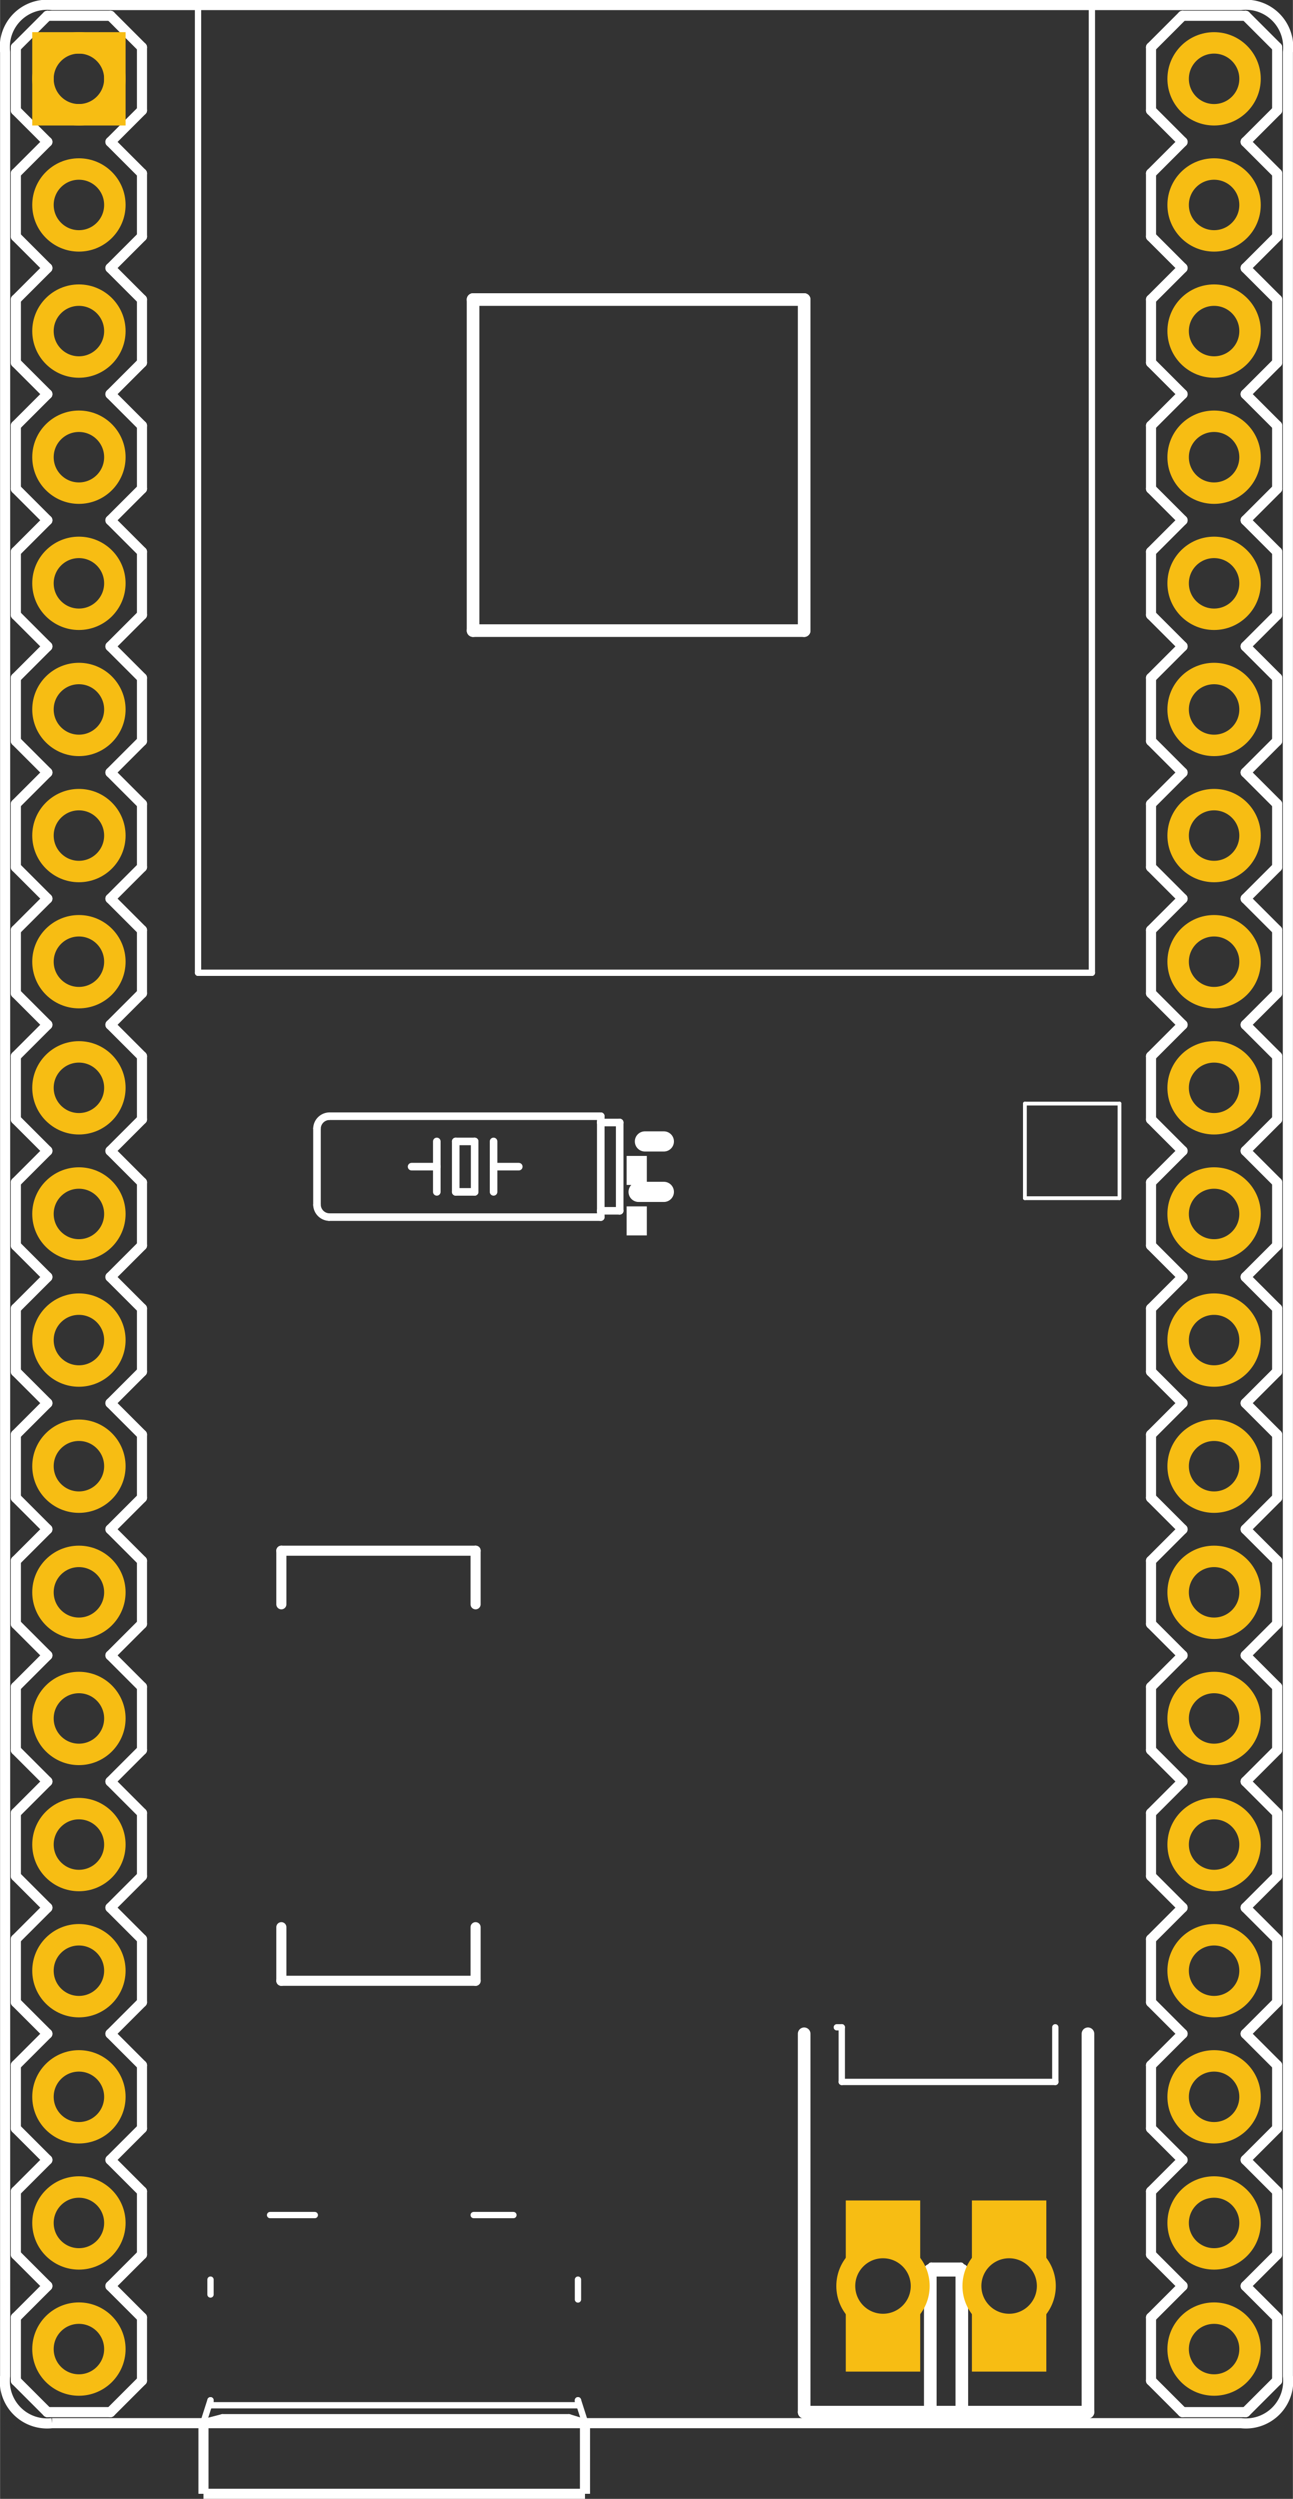 <?xml version='1.0' encoding='UTF-8' standalone='no'?>
<!-- Created with Fritzing (http://www.fritzing.org/) -->
<svg xmlns="http://www.w3.org/2000/svg"  y="0in" version="1.2" height="1.981in" baseProfile="tiny" width="1.025in" viewBox="0 0 73.8 142.65" x="0in">
 <rect x="0" y="0" width="73.8" height="142.65" fill="#333333" stroke="none"/>
 <desc >Fritzing footprint generated by brd2svg</desc>
 <g  id="silkscreen">
  <path  fill="none" stroke-width="0.576" d="M2.967,138.329L70.833,138.329A2.412,2.412,0,0,0,73.512,135.639L73.512,2.977A2.412,2.412,0,0,0,70.833,0.288L2.967,0.288A2.412,2.412,0,0,0,0.288,2.977L0.288,135.639A2.412,2.412,0,0,0,2.967,138.329" stroke="white"/>
  <line  stroke-linecap="round" y1="116.1" x1="45.9" y2="137.7" stroke-width="0.72" x2="45.9" stroke="white"/>
  <line  stroke-linecap="round" y1="137.7" x1="45.9" y2="137.7" stroke-width="0.72" x2="53.1" stroke="white"/>
  <line  stroke-linecap="round" y1="137.7" x1="53.1" y2="137.7" stroke-width="0.72" x2="54.9" stroke="white"/>
  <line  stroke-linecap="round" y1="137.7" x1="54.9" y2="137.7" stroke-width="0.72" x2="62.1" stroke="white"/>
  <line  stroke-linecap="round" y1="137.7" x1="62.1" y2="116.1" stroke-width="0.72" x2="62.1" stroke="white"/>
  <line  stroke-linecap="round" y1="137.7" x1="53.1" y2="129.6" stroke-width="0.72" x2="53.1" stroke="white"/>
  <line  stroke-linecap="round" y1="129.6" x1="53.1" y2="129.6" stroke-width="0.72" x2="54.9" stroke="white"/>
  <line  stroke-linecap="round" y1="129.6" x1="54.9" y2="137.7" stroke-width="0.72" x2="54.9" stroke="white"/>
  <line  stroke-linecap="round" y1="17.1" x1="27" y2="36" stroke-width="0.72" x2="27" stroke="white"/>
  <line  stroke-linecap="round" y1="36" x1="27" y2="36" stroke-width="0.72" x2="45.9" stroke="white"/>
  <line  stroke-linecap="round" y1="36" x1="45.9" y2="17.1" stroke-width="0.72" x2="45.9" stroke="white"/>
  <line  stroke-linecap="round" y1="17.1" x1="27" y2="17.1" stroke-width="0.72" x2="45.9" stroke="white"/>
  <line  stroke-linecap="round" y1="68.4" x1="58.5" y2="68.4" stroke-width="0.216" x2="63.9" stroke="white"/>
  <line  stroke-linecap="round" y1="68.4" x1="63.9" y2="63" stroke-width="0.216" x2="63.9" stroke="white"/>
  <line  stroke-linecap="round" y1="63" x1="63.9" y2="63" stroke-width="0.216" x2="58.5" stroke="white"/>
  <line  stroke-linecap="round" y1="63" x1="58.5" y2="68.4" stroke-width="0.216" x2="58.5" stroke="white"/>
  <g >
   <title >element:CN1</title>
   <g >
    <title >package:JST-PH-2-THM-RA</title>
    <line  stroke-linecap="round" y1="115.731" x1="60.236" y2="118.85" stroke-width="0.36" x2="60.236" stroke="white"/>
    <line  stroke-linecap="round" y1="118.85" x1="60.236" y2="118.85" stroke-width="0.36" x2="48.047" stroke="white"/>
    <line  stroke-linecap="round" y1="118.85" x1="48.047" y2="115.731" stroke-width="0.36" x2="48.047" stroke="white"/>
    <line  stroke-linecap="round" y1="115.731" x1="48.047" y2="115.731" stroke-width="0.36" x2="47.764" stroke="white"/>
    <line  stroke-linecap="round" y1="137.558" x1="54.85" y2="129.338" stroke-width="0.36" x2="54.85" stroke="white"/>
    <line  stroke-linecap="round" y1="129.338" x1="54.85" y2="129.338" stroke-width="0.36" x2="53.15" stroke="white"/>
    <line  stroke-linecap="round" y1="129.338" x1="53.15" y2="137.558" stroke-width="0.36" x2="53.15" stroke="white"/>
   </g>
  </g>
  <g >
   <title >element:J1</title>
   <g >
    <title >package:1X19</title>
    <line  stroke-linecap="round" y1="45.9" x1="8.1" y2="49.5" stroke-width="0.576" x2="8.1" stroke="white"/>
    <line  stroke-linecap="round" y1="49.5" x1="8.1" y2="51.3" stroke-width="0.576" x2="6.3" stroke="white"/>
    <line  stroke-linecap="round" y1="51.3" x1="2.7" y2="49.5" stroke-width="0.576" x2="0.9" stroke="white"/>
    <line  stroke-linecap="round" y1="36.9" x1="6.3" y2="38.7" stroke-width="0.576" x2="8.1" stroke="white"/>
    <line  stroke-linecap="round" y1="38.7" x1="8.1" y2="42.3" stroke-width="0.576" x2="8.1" stroke="white"/>
    <line  stroke-linecap="round" y1="42.3" x1="8.1" y2="44.1" stroke-width="0.576" x2="6.3" stroke="white"/>
    <line  stroke-linecap="round" y1="44.1" x1="2.7" y2="42.3" stroke-width="0.576" x2="0.9" stroke="white"/>
    <line  stroke-linecap="round" y1="42.3" x1="0.9" y2="38.7" stroke-width="0.576" x2="0.9" stroke="white"/>
    <line  stroke-linecap="round" y1="38.7" x1="0.9" y2="36.9" stroke-width="0.576" x2="2.7" stroke="white"/>
    <line  stroke-linecap="round" y1="45.9" x1="8.1" y2="44.1" stroke-width="0.576" x2="6.3" stroke="white"/>
    <line  stroke-linecap="round" y1="44.1" x1="2.7" y2="45.9" stroke-width="0.576" x2="0.9" stroke="white"/>
    <line  stroke-linecap="round" y1="49.5" x1="0.9" y2="45.9" stroke-width="0.576" x2="0.9" stroke="white"/>
    <line  stroke-linecap="round" y1="24.3" x1="8.1" y2="27.9" stroke-width="0.576" x2="8.1" stroke="white"/>
    <line  stroke-linecap="round" y1="27.9" x1="8.1" y2="29.7" stroke-width="0.576" x2="6.3" stroke="white"/>
    <line  stroke-linecap="round" y1="29.7" x1="2.7" y2="27.9" stroke-width="0.576" x2="0.9" stroke="white"/>
    <line  stroke-linecap="round" y1="29.7" x1="6.3" y2="31.5" stroke-width="0.576" x2="8.1" stroke="white"/>
    <line  stroke-linecap="round" y1="31.5" x1="8.1" y2="35.1" stroke-width="0.576" x2="8.1" stroke="white"/>
    <line  stroke-linecap="round" y1="35.1" x1="8.1" y2="36.9" stroke-width="0.576" x2="6.3" stroke="white"/>
    <line  stroke-linecap="round" y1="36.9" x1="2.7" y2="35.1" stroke-width="0.576" x2="0.9" stroke="white"/>
    <line  stroke-linecap="round" y1="35.1" x1="0.9" y2="31.5" stroke-width="0.576" x2="0.9" stroke="white"/>
    <line  stroke-linecap="round" y1="31.5" x1="0.9" y2="29.7" stroke-width="0.576" x2="2.7" stroke="white"/>
    <line  stroke-linecap="round" y1="15.3" x1="6.3" y2="17.1" stroke-width="0.576" x2="8.1" stroke="white"/>
    <line  stroke-linecap="round" y1="17.1" x1="8.1" y2="20.7" stroke-width="0.576" x2="8.1" stroke="white"/>
    <line  stroke-linecap="round" y1="20.7" x1="8.1" y2="22.5" stroke-width="0.576" x2="6.3" stroke="white"/>
    <line  stroke-linecap="round" y1="22.5" x1="2.7" y2="20.7" stroke-width="0.576" x2="0.9" stroke="white"/>
    <line  stroke-linecap="round" y1="20.7" x1="0.9" y2="17.1" stroke-width="0.576" x2="0.9" stroke="white"/>
    <line  stroke-linecap="round" y1="17.1" x1="0.9" y2="15.3" stroke-width="0.576" x2="2.7" stroke="white"/>
    <line  stroke-linecap="round" y1="24.3" x1="8.1" y2="22.5" stroke-width="0.576" x2="6.3" stroke="white"/>
    <line  stroke-linecap="round" y1="22.5" x1="2.7" y2="24.3" stroke-width="0.576" x2="0.9" stroke="white"/>
    <line  stroke-linecap="round" y1="27.9" x1="0.9" y2="24.3" stroke-width="0.576" x2="0.9" stroke="white"/>
    <line  stroke-linecap="round" y1="2.7" x1="8.1" y2="6.3" stroke-width="0.576" x2="8.1" stroke="white"/>
    <line  stroke-linecap="round" y1="6.3" x1="8.1" y2="8.1" stroke-width="0.576" x2="6.3" stroke="white"/>
    <line  stroke-linecap="round" y1="8.1" x1="2.7" y2="6.3" stroke-width="0.576" x2="0.9" stroke="white"/>
    <line  stroke-linecap="round" y1="8.1" x1="6.3" y2="9.9" stroke-width="0.576" x2="8.1" stroke="white"/>
    <line  stroke-linecap="round" y1="9.9" x1="8.1" y2="13.5" stroke-width="0.576" x2="8.1" stroke="white"/>
    <line  stroke-linecap="round" y1="13.5" x1="8.1" y2="15.3" stroke-width="0.576" x2="6.3" stroke="white"/>
    <line  stroke-linecap="round" y1="15.3" x1="2.7" y2="13.5" stroke-width="0.576" x2="0.9" stroke="white"/>
    <line  stroke-linecap="round" y1="13.5" x1="0.9" y2="9.9" stroke-width="0.576" x2="0.9" stroke="white"/>
    <line  stroke-linecap="round" y1="9.9" x1="0.9" y2="8.1" stroke-width="0.576" x2="2.7" stroke="white"/>
    <line  stroke-linecap="round" y1="0.9" x1="6.3" y2="0.9" stroke-width="0.576" x2="2.7" stroke="white"/>
    <line  stroke-linecap="round" y1="2.7" x1="8.1" y2="0.9" stroke-width="0.576" x2="6.3" stroke="white"/>
    <line  stroke-linecap="round" y1="0.9" x1="2.7" y2="2.7" stroke-width="0.576" x2="0.9" stroke="white"/>
    <line  stroke-linecap="round" y1="6.3" x1="0.9" y2="2.7" stroke-width="0.576" x2="0.9" stroke="white"/>
    <line  stroke-linecap="round" y1="96.3" x1="8.1" y2="99.9" stroke-width="0.576" x2="8.1" stroke="white"/>
    <line  stroke-linecap="round" y1="99.9" x1="8.1" y2="101.7" stroke-width="0.576" x2="6.3" stroke="white"/>
    <line  stroke-linecap="round" y1="101.7" x1="2.7" y2="99.9" stroke-width="0.576" x2="0.9" stroke="white"/>
    <line  stroke-linecap="round" y1="87.3" x1="6.3" y2="89.1" stroke-width="0.576" x2="8.1" stroke="white"/>
    <line  stroke-linecap="round" y1="89.1" x1="8.1" y2="92.7" stroke-width="0.576" x2="8.1" stroke="white"/>
    <line  stroke-linecap="round" y1="92.7" x1="8.1" y2="94.5" stroke-width="0.576" x2="6.3" stroke="white"/>
    <line  stroke-linecap="round" y1="94.5" x1="2.7" y2="92.7" stroke-width="0.576" x2="0.9" stroke="white"/>
    <line  stroke-linecap="round" y1="92.7" x1="0.9" y2="89.1" stroke-width="0.576" x2="0.9" stroke="white"/>
    <line  stroke-linecap="round" y1="89.1" x1="0.9" y2="87.3" stroke-width="0.576" x2="2.7" stroke="white"/>
    <line  stroke-linecap="round" y1="96.3" x1="8.1" y2="94.5" stroke-width="0.576" x2="6.3" stroke="white"/>
    <line  stroke-linecap="round" y1="94.5" x1="2.7" y2="96.3" stroke-width="0.576" x2="0.9" stroke="white"/>
    <line  stroke-linecap="round" y1="99.9" x1="0.9" y2="96.3" stroke-width="0.576" x2="0.9" stroke="white"/>
    <line  stroke-linecap="round" y1="74.7" x1="8.1" y2="78.3" stroke-width="0.576" x2="8.1" stroke="white"/>
    <line  stroke-linecap="round" y1="78.3" x1="8.1" y2="80.1" stroke-width="0.576" x2="6.3" stroke="white"/>
    <line  stroke-linecap="round" y1="80.1" x1="2.7" y2="78.3" stroke-width="0.576" x2="0.9" stroke="white"/>
    <line  stroke-linecap="round" y1="80.1" x1="6.3" y2="81.9" stroke-width="0.576" x2="8.1" stroke="white"/>
    <line  stroke-linecap="round" y1="81.9" x1="8.1" y2="85.5" stroke-width="0.576" x2="8.1" stroke="white"/>
    <line  stroke-linecap="round" y1="85.5" x1="8.1" y2="87.3" stroke-width="0.576" x2="6.3" stroke="white"/>
    <line  stroke-linecap="round" y1="87.3" x1="2.7" y2="85.5" stroke-width="0.576" x2="0.9" stroke="white"/>
    <line  stroke-linecap="round" y1="85.5" x1="0.9" y2="81.9" stroke-width="0.576" x2="0.9" stroke="white"/>
    <line  stroke-linecap="round" y1="81.9" x1="0.9" y2="80.1" stroke-width="0.576" x2="2.7" stroke="white"/>
    <line  stroke-linecap="round" y1="65.7" x1="6.3" y2="67.5" stroke-width="0.576" x2="8.1" stroke="white"/>
    <line  stroke-linecap="round" y1="67.5" x1="8.1" y2="71.1" stroke-width="0.576" x2="8.1" stroke="white"/>
    <line  stroke-linecap="round" y1="71.1" x1="8.1" y2="72.9" stroke-width="0.576" x2="6.3" stroke="white"/>
    <line  stroke-linecap="round" y1="72.9" x1="2.7" y2="71.1" stroke-width="0.576" x2="0.9" stroke="white"/>
    <line  stroke-linecap="round" y1="71.1" x1="0.9" y2="67.5" stroke-width="0.576" x2="0.9" stroke="white"/>
    <line  stroke-linecap="round" y1="67.5" x1="0.9" y2="65.7" stroke-width="0.576" x2="2.7" stroke="white"/>
    <line  stroke-linecap="round" y1="74.7" x1="8.1" y2="72.9" stroke-width="0.576" x2="6.3" stroke="white"/>
    <line  stroke-linecap="round" y1="72.9" x1="2.7" y2="74.7" stroke-width="0.576" x2="0.9" stroke="white"/>
    <line  stroke-linecap="round" y1="78.3" x1="0.9" y2="74.7" stroke-width="0.576" x2="0.9" stroke="white"/>
    <line  stroke-linecap="round" y1="53.1" x1="8.1" y2="56.7" stroke-width="0.576" x2="8.1" stroke="white"/>
    <line  stroke-linecap="round" y1="56.7" x1="8.1" y2="58.5" stroke-width="0.576" x2="6.3" stroke="white"/>
    <line  stroke-linecap="round" y1="58.5" x1="2.7" y2="56.7" stroke-width="0.576" x2="0.9" stroke="white"/>
    <line  stroke-linecap="round" y1="58.5" x1="6.3" y2="60.3" stroke-width="0.576" x2="8.1" stroke="white"/>
    <line  stroke-linecap="round" y1="60.3" x1="8.1" y2="63.9" stroke-width="0.576" x2="8.1" stroke="white"/>
    <line  stroke-linecap="round" y1="63.9" x1="8.1" y2="65.7" stroke-width="0.576" x2="6.3" stroke="white"/>
    <line  stroke-linecap="round" y1="65.7" x1="2.7" y2="63.9" stroke-width="0.576" x2="0.9" stroke="white"/>
    <line  stroke-linecap="round" y1="63.9" x1="0.9" y2="60.3" stroke-width="0.576" x2="0.9" stroke="white"/>
    <line  stroke-linecap="round" y1="60.3" x1="0.9" y2="58.5" stroke-width="0.576" x2="2.7" stroke="white"/>
    <line  stroke-linecap="round" y1="53.1" x1="8.1" y2="51.3" stroke-width="0.576" x2="6.3" stroke="white"/>
    <line  stroke-linecap="round" y1="51.3" x1="2.7" y2="53.1" stroke-width="0.576" x2="0.9" stroke="white"/>
    <line  stroke-linecap="round" y1="56.7" x1="0.9" y2="53.1" stroke-width="0.576" x2="0.9" stroke="white"/>
    <line  stroke-linecap="round" y1="103.5" x1="8.1" y2="101.7" stroke-width="0.576" x2="6.3" stroke="white"/>
    <line  stroke-linecap="round" y1="103.5" x1="8.1" y2="107.1" stroke-width="0.576" x2="8.1" stroke="white"/>
    <line  stroke-linecap="round" y1="107.1" x1="8.1" y2="108.9" stroke-width="0.576" x2="6.3" stroke="white"/>
    <line  stroke-linecap="round" y1="108.9" x1="2.7" y2="107.1" stroke-width="0.576" x2="0.9" stroke="white"/>
    <line  stroke-linecap="round" y1="107.1" x1="0.9" y2="103.5" stroke-width="0.576" x2="0.9" stroke="white"/>
    <line  stroke-linecap="round" y1="101.7" x1="2.7" y2="103.5" stroke-width="0.576" x2="0.9" stroke="white"/>
    <line  stroke-linecap="round" y1="110.7" x1="8.1" y2="108.9" stroke-width="0.576" x2="6.3" stroke="white"/>
    <line  stroke-linecap="round" y1="110.7" x1="8.1" y2="114.3" stroke-width="0.576" x2="8.1" stroke="white"/>
    <line  stroke-linecap="round" y1="114.3" x1="8.1" y2="116.1" stroke-width="0.576" x2="6.3" stroke="white"/>
    <line  stroke-linecap="round" y1="116.1" x1="2.7" y2="114.3" stroke-width="0.576" x2="0.9" stroke="white"/>
    <line  stroke-linecap="round" y1="114.3" x1="0.9" y2="110.7" stroke-width="0.576" x2="0.9" stroke="white"/>
    <line  stroke-linecap="round" y1="108.9" x1="2.7" y2="110.7" stroke-width="0.576" x2="0.9" stroke="white"/>
    <line  stroke-linecap="round" y1="117.9" x1="8.1" y2="116.1" stroke-width="0.576" x2="6.3" stroke="white"/>
    <line  stroke-linecap="round" y1="117.9" x1="8.1" y2="121.5" stroke-width="0.576" x2="8.1" stroke="white"/>
    <line  stroke-linecap="round" y1="121.5" x1="8.1" y2="123.3" stroke-width="0.576" x2="6.3" stroke="white"/>
    <line  stroke-linecap="round" y1="123.3" x1="2.7" y2="121.5" stroke-width="0.576" x2="0.9" stroke="white"/>
    <line  stroke-linecap="round" y1="121.5" x1="0.9" y2="117.9" stroke-width="0.576" x2="0.9" stroke="white"/>
    <line  stroke-linecap="round" y1="116.1" x1="2.7" y2="117.9" stroke-width="0.576" x2="0.9" stroke="white"/>
    <line  stroke-linecap="round" y1="125.1" x1="8.1" y2="123.3" stroke-width="0.576" x2="6.3" stroke="white"/>
    <line  stroke-linecap="round" y1="125.1" x1="8.1" y2="128.7" stroke-width="0.576" x2="8.1" stroke="white"/>
    <line  stroke-linecap="round" y1="128.7" x1="8.1" y2="130.5" stroke-width="0.576" x2="6.3" stroke="white"/>
    <line  stroke-linecap="round" y1="130.5" x1="2.7" y2="128.7" stroke-width="0.576" x2="0.9" stroke="white"/>
    <line  stroke-linecap="round" y1="128.7" x1="0.9" y2="125.1" stroke-width="0.576" x2="0.9" stroke="white"/>
    <line  stroke-linecap="round" y1="123.3" x1="2.7" y2="125.1" stroke-width="0.576" x2="0.9" stroke="white"/>
    <line  stroke-linecap="round" y1="132.3" x1="8.1" y2="130.5" stroke-width="0.576" x2="6.3" stroke="white"/>
    <line  stroke-linecap="round" y1="132.3" x1="8.1" y2="135.9" stroke-width="0.576" x2="8.1" stroke="white"/>
    <line  stroke-linecap="round" y1="135.9" x1="8.1" y2="137.7" stroke-width="0.576" x2="6.3" stroke="white"/>
    <line  stroke-linecap="round" y1="137.7" x1="2.7" y2="135.9" stroke-width="0.576" x2="0.9" stroke="white"/>
    <line  stroke-linecap="round" y1="135.9" x1="0.9" y2="132.3" stroke-width="0.576" x2="0.9" stroke="white"/>
    <line  stroke-linecap="round" y1="130.5" x1="2.7" y2="132.3" stroke-width="0.576" x2="0.9" stroke="white"/>
    <line  stroke-linecap="round" y1="137.7" x1="6.3" y2="137.7" stroke-width="0.576" x2="2.7" stroke="white"/>
   </g>
  </g>
  <g >
   <title >element:J2</title>
   <g >
    <title >package:1X19</title>
    <line  stroke-linecap="round" y1="45.9" x1="72.9" y2="49.5" stroke-width="0.576" x2="72.9" stroke="white"/>
    <line  stroke-linecap="round" y1="49.5" x1="72.9" y2="51.3" stroke-width="0.576" x2="71.1" stroke="white"/>
    <line  stroke-linecap="round" y1="51.3" x1="67.5" y2="49.5" stroke-width="0.576" x2="65.7" stroke="white"/>
    <line  stroke-linecap="round" y1="36.9" x1="71.1" y2="38.7" stroke-width="0.576" x2="72.9" stroke="white"/>
    <line  stroke-linecap="round" y1="38.7" x1="72.9" y2="42.3" stroke-width="0.576" x2="72.9" stroke="white"/>
    <line  stroke-linecap="round" y1="42.3" x1="72.9" y2="44.1" stroke-width="0.576" x2="71.1" stroke="white"/>
    <line  stroke-linecap="round" y1="44.1" x1="67.5" y2="42.3" stroke-width="0.576" x2="65.7" stroke="white"/>
    <line  stroke-linecap="round" y1="42.3" x1="65.7" y2="38.7" stroke-width="0.576" x2="65.7" stroke="white"/>
    <line  stroke-linecap="round" y1="38.7" x1="65.7" y2="36.9" stroke-width="0.576" x2="67.5" stroke="white"/>
    <line  stroke-linecap="round" y1="45.9" x1="72.9" y2="44.1" stroke-width="0.576" x2="71.1" stroke="white"/>
    <line  stroke-linecap="round" y1="44.1" x1="67.5" y2="45.9" stroke-width="0.576" x2="65.7" stroke="white"/>
    <line  stroke-linecap="round" y1="49.5" x1="65.7" y2="45.9" stroke-width="0.576" x2="65.7" stroke="white"/>
    <line  stroke-linecap="round" y1="24.3" x1="72.9" y2="27.9" stroke-width="0.576" x2="72.9" stroke="white"/>
    <line  stroke-linecap="round" y1="27.9" x1="72.9" y2="29.7" stroke-width="0.576" x2="71.1" stroke="white"/>
    <line  stroke-linecap="round" y1="29.7" x1="67.5" y2="27.9" stroke-width="0.576" x2="65.7" stroke="white"/>
    <line  stroke-linecap="round" y1="29.7" x1="71.1" y2="31.5" stroke-width="0.576" x2="72.9" stroke="white"/>
    <line  stroke-linecap="round" y1="31.5" x1="72.9" y2="35.1" stroke-width="0.576" x2="72.9" stroke="white"/>
    <line  stroke-linecap="round" y1="35.1" x1="72.9" y2="36.9" stroke-width="0.576" x2="71.1" stroke="white"/>
    <line  stroke-linecap="round" y1="36.9" x1="67.5" y2="35.1" stroke-width="0.576" x2="65.7" stroke="white"/>
    <line  stroke-linecap="round" y1="35.1" x1="65.7" y2="31.5" stroke-width="0.576" x2="65.7" stroke="white"/>
    <line  stroke-linecap="round" y1="31.5" x1="65.7" y2="29.7" stroke-width="0.576" x2="67.5" stroke="white"/>
    <line  stroke-linecap="round" y1="15.3" x1="71.1" y2="17.1" stroke-width="0.576" x2="72.9" stroke="white"/>
    <line  stroke-linecap="round" y1="17.1" x1="72.9" y2="20.7" stroke-width="0.576" x2="72.9" stroke="white"/>
    <line  stroke-linecap="round" y1="20.7" x1="72.9" y2="22.5" stroke-width="0.576" x2="71.1" stroke="white"/>
    <line  stroke-linecap="round" y1="22.5" x1="67.5" y2="20.7" stroke-width="0.576" x2="65.7" stroke="white"/>
    <line  stroke-linecap="round" y1="20.7" x1="65.7" y2="17.1" stroke-width="0.576" x2="65.7" stroke="white"/>
    <line  stroke-linecap="round" y1="17.1" x1="65.7" y2="15.3" stroke-width="0.576" x2="67.5" stroke="white"/>
    <line  stroke-linecap="round" y1="24.3" x1="72.9" y2="22.5" stroke-width="0.576" x2="71.1" stroke="white"/>
    <line  stroke-linecap="round" y1="22.5" x1="67.5" y2="24.3" stroke-width="0.576" x2="65.7" stroke="white"/>
    <line  stroke-linecap="round" y1="27.9" x1="65.7" y2="24.3" stroke-width="0.576" x2="65.7" stroke="white"/>
    <line  stroke-linecap="round" y1="2.7" x1="72.9" y2="6.3" stroke-width="0.576" x2="72.9" stroke="white"/>
    <line  stroke-linecap="round" y1="6.3" x1="72.9" y2="8.1" stroke-width="0.576" x2="71.1" stroke="white"/>
    <line  stroke-linecap="round" y1="8.1" x1="67.5" y2="6.3" stroke-width="0.576" x2="65.7" stroke="white"/>
    <line  stroke-linecap="round" y1="8.1" x1="71.1" y2="9.9" stroke-width="0.576" x2="72.9" stroke="white"/>
    <line  stroke-linecap="round" y1="9.9" x1="72.9" y2="13.5" stroke-width="0.576" x2="72.9" stroke="white"/>
    <line  stroke-linecap="round" y1="13.5" x1="72.9" y2="15.3" stroke-width="0.576" x2="71.1" stroke="white"/>
    <line  stroke-linecap="round" y1="15.3" x1="67.5" y2="13.5" stroke-width="0.576" x2="65.7" stroke="white"/>
    <line  stroke-linecap="round" y1="13.5" x1="65.7" y2="9.9" stroke-width="0.576" x2="65.7" stroke="white"/>
    <line  stroke-linecap="round" y1="9.9" x1="65.7" y2="8.1" stroke-width="0.576" x2="67.5" stroke="white"/>
    <line  stroke-linecap="round" y1="0.9" x1="71.1" y2="0.9" stroke-width="0.576" x2="67.5" stroke="white"/>
    <line  stroke-linecap="round" y1="2.7" x1="72.9" y2="0.9" stroke-width="0.576" x2="71.1" stroke="white"/>
    <line  stroke-linecap="round" y1="0.9" x1="67.5" y2="2.7" stroke-width="0.576" x2="65.7" stroke="white"/>
    <line  stroke-linecap="round" y1="6.3" x1="65.7" y2="2.7" stroke-width="0.576" x2="65.7" stroke="white"/>
    <line  stroke-linecap="round" y1="96.3" x1="72.9" y2="99.9" stroke-width="0.576" x2="72.9" stroke="white"/>
    <line  stroke-linecap="round" y1="99.9" x1="72.9" y2="101.7" stroke-width="0.576" x2="71.1" stroke="white"/>
    <line  stroke-linecap="round" y1="101.7" x1="67.5" y2="99.9" stroke-width="0.576" x2="65.7" stroke="white"/>
    <line  stroke-linecap="round" y1="87.3" x1="71.1" y2="89.1" stroke-width="0.576" x2="72.9" stroke="white"/>
    <line  stroke-linecap="round" y1="89.1" x1="72.9" y2="92.7" stroke-width="0.576" x2="72.9" stroke="white"/>
    <line  stroke-linecap="round" y1="92.7" x1="72.9" y2="94.5" stroke-width="0.576" x2="71.1" stroke="white"/>
    <line  stroke-linecap="round" y1="94.5" x1="67.5" y2="92.7" stroke-width="0.576" x2="65.7" stroke="white"/>
    <line  stroke-linecap="round" y1="92.7" x1="65.7" y2="89.1" stroke-width="0.576" x2="65.7" stroke="white"/>
    <line  stroke-linecap="round" y1="89.1" x1="65.7" y2="87.3" stroke-width="0.576" x2="67.5" stroke="white"/>
    <line  stroke-linecap="round" y1="96.3" x1="72.9" y2="94.5" stroke-width="0.576" x2="71.1" stroke="white"/>
    <line  stroke-linecap="round" y1="94.5" x1="67.5" y2="96.3" stroke-width="0.576" x2="65.7" stroke="white"/>
    <line  stroke-linecap="round" y1="99.9" x1="65.7" y2="96.3" stroke-width="0.576" x2="65.7" stroke="white"/>
    <line  stroke-linecap="round" y1="74.7" x1="72.9" y2="78.3" stroke-width="0.576" x2="72.9" stroke="white"/>
    <line  stroke-linecap="round" y1="78.3" x1="72.9" y2="80.1" stroke-width="0.576" x2="71.1" stroke="white"/>
    <line  stroke-linecap="round" y1="80.1" x1="67.5" y2="78.3" stroke-width="0.576" x2="65.7" stroke="white"/>
    <line  stroke-linecap="round" y1="80.1" x1="71.1" y2="81.9" stroke-width="0.576" x2="72.9" stroke="white"/>
    <line  stroke-linecap="round" y1="81.9" x1="72.9" y2="85.5" stroke-width="0.576" x2="72.9" stroke="white"/>
    <line  stroke-linecap="round" y1="85.5" x1="72.9" y2="87.3" stroke-width="0.576" x2="71.1" stroke="white"/>
    <line  stroke-linecap="round" y1="87.3" x1="67.5" y2="85.5" stroke-width="0.576" x2="65.7" stroke="white"/>
    <line  stroke-linecap="round" y1="85.5" x1="65.7" y2="81.9" stroke-width="0.576" x2="65.7" stroke="white"/>
    <line  stroke-linecap="round" y1="81.9" x1="65.7" y2="80.1" stroke-width="0.576" x2="67.5" stroke="white"/>
    <line  stroke-linecap="round" y1="65.7" x1="71.1" y2="67.5" stroke-width="0.576" x2="72.9" stroke="white"/>
    <line  stroke-linecap="round" y1="67.5" x1="72.9" y2="71.1" stroke-width="0.576" x2="72.9" stroke="white"/>
    <line  stroke-linecap="round" y1="71.1" x1="72.9" y2="72.9" stroke-width="0.576" x2="71.1" stroke="white"/>
    <line  stroke-linecap="round" y1="72.9" x1="67.5" y2="71.1" stroke-width="0.576" x2="65.7" stroke="white"/>
    <line  stroke-linecap="round" y1="71.1" x1="65.7" y2="67.5" stroke-width="0.576" x2="65.7" stroke="white"/>
    <line  stroke-linecap="round" y1="67.5" x1="65.7" y2="65.7" stroke-width="0.576" x2="67.5" stroke="white"/>
    <line  stroke-linecap="round" y1="74.7" x1="72.9" y2="72.9" stroke-width="0.576" x2="71.1" stroke="white"/>
    <line  stroke-linecap="round" y1="72.9" x1="67.5" y2="74.7" stroke-width="0.576" x2="65.7" stroke="white"/>
    <line  stroke-linecap="round" y1="78.3" x1="65.7" y2="74.7" stroke-width="0.576" x2="65.7" stroke="white"/>
    <line  stroke-linecap="round" y1="53.1" x1="72.9" y2="56.7" stroke-width="0.576" x2="72.9" stroke="white"/>
    <line  stroke-linecap="round" y1="56.7" x1="72.9" y2="58.5" stroke-width="0.576" x2="71.1" stroke="white"/>
    <line  stroke-linecap="round" y1="58.5" x1="67.5" y2="56.7" stroke-width="0.576" x2="65.7" stroke="white"/>
    <line  stroke-linecap="round" y1="58.5" x1="71.1" y2="60.3" stroke-width="0.576" x2="72.9" stroke="white"/>
    <line  stroke-linecap="round" y1="60.3" x1="72.9" y2="63.9" stroke-width="0.576" x2="72.9" stroke="white"/>
    <line  stroke-linecap="round" y1="63.9" x1="72.9" y2="65.7" stroke-width="0.576" x2="71.1" stroke="white"/>
    <line  stroke-linecap="round" y1="65.7" x1="67.5" y2="63.9" stroke-width="0.576" x2="65.7" stroke="white"/>
    <line  stroke-linecap="round" y1="63.9" x1="65.7" y2="60.3" stroke-width="0.576" x2="65.7" stroke="white"/>
    <line  stroke-linecap="round" y1="60.3" x1="65.7" y2="58.5" stroke-width="0.576" x2="67.5" stroke="white"/>
    <line  stroke-linecap="round" y1="53.1" x1="72.9" y2="51.3" stroke-width="0.576" x2="71.1" stroke="white"/>
    <line  stroke-linecap="round" y1="51.3" x1="67.5" y2="53.1" stroke-width="0.576" x2="65.7" stroke="white"/>
    <line  stroke-linecap="round" y1="56.7" x1="65.7" y2="53.1" stroke-width="0.576" x2="65.7" stroke="white"/>
    <line  stroke-linecap="round" y1="103.5" x1="72.9" y2="101.7" stroke-width="0.576" x2="71.1" stroke="white"/>
    <line  stroke-linecap="round" y1="103.5" x1="72.9" y2="107.1" stroke-width="0.576" x2="72.9" stroke="white"/>
    <line  stroke-linecap="round" y1="107.1" x1="72.9" y2="108.9" stroke-width="0.576" x2="71.1" stroke="white"/>
    <line  stroke-linecap="round" y1="108.9" x1="67.5" y2="107.1" stroke-width="0.576" x2="65.7" stroke="white"/>
    <line  stroke-linecap="round" y1="107.1" x1="65.7" y2="103.5" stroke-width="0.576" x2="65.7" stroke="white"/>
    <line  stroke-linecap="round" y1="101.7" x1="67.5" y2="103.5" stroke-width="0.576" x2="65.7" stroke="white"/>
    <line  stroke-linecap="round" y1="110.7" x1="72.9" y2="108.9" stroke-width="0.576" x2="71.1" stroke="white"/>
    <line  stroke-linecap="round" y1="110.7" x1="72.9" y2="114.3" stroke-width="0.576" x2="72.9" stroke="white"/>
    <line  stroke-linecap="round" y1="114.3" x1="72.9" y2="116.1" stroke-width="0.576" x2="71.1" stroke="white"/>
    <line  stroke-linecap="round" y1="116.1" x1="67.5" y2="114.3" stroke-width="0.576" x2="65.7" stroke="white"/>
    <line  stroke-linecap="round" y1="114.3" x1="65.7" y2="110.7" stroke-width="0.576" x2="65.7" stroke="white"/>
    <line  stroke-linecap="round" y1="108.9" x1="67.5" y2="110.7" stroke-width="0.576" x2="65.7" stroke="white"/>
    <line  stroke-linecap="round" y1="117.9" x1="72.9" y2="116.1" stroke-width="0.576" x2="71.1" stroke="white"/>
    <line  stroke-linecap="round" y1="117.9" x1="72.9" y2="121.5" stroke-width="0.576" x2="72.9" stroke="white"/>
    <line  stroke-linecap="round" y1="121.5" x1="72.9" y2="123.3" stroke-width="0.576" x2="71.1" stroke="white"/>
    <line  stroke-linecap="round" y1="123.3" x1="67.5" y2="121.5" stroke-width="0.576" x2="65.7" stroke="white"/>
    <line  stroke-linecap="round" y1="121.5" x1="65.7" y2="117.9" stroke-width="0.576" x2="65.7" stroke="white"/>
    <line  stroke-linecap="round" y1="116.1" x1="67.5" y2="117.9" stroke-width="0.576" x2="65.7" stroke="white"/>
    <line  stroke-linecap="round" y1="125.1" x1="72.9" y2="123.3" stroke-width="0.576" x2="71.1" stroke="white"/>
    <line  stroke-linecap="round" y1="125.1" x1="72.9" y2="128.7" stroke-width="0.576" x2="72.9" stroke="white"/>
    <line  stroke-linecap="round" y1="128.7" x1="72.9" y2="130.5" stroke-width="0.576" x2="71.1" stroke="white"/>
    <line  stroke-linecap="round" y1="130.5" x1="67.5" y2="128.7" stroke-width="0.576" x2="65.7" stroke="white"/>
    <line  stroke-linecap="round" y1="128.7" x1="65.7" y2="125.1" stroke-width="0.576" x2="65.7" stroke="white"/>
    <line  stroke-linecap="round" y1="123.3" x1="67.5" y2="125.1" stroke-width="0.576" x2="65.7" stroke="white"/>
    <line  stroke-linecap="round" y1="132.3" x1="72.9" y2="130.5" stroke-width="0.576" x2="71.1" stroke="white"/>
    <line  stroke-linecap="round" y1="132.3" x1="72.9" y2="135.9" stroke-width="0.576" x2="72.9" stroke="white"/>
    <line  stroke-linecap="round" y1="135.9" x1="72.9" y2="137.7" stroke-width="0.576" x2="71.1" stroke="white"/>
    <line  stroke-linecap="round" y1="137.7" x1="67.5" y2="135.9" stroke-width="0.576" x2="65.7" stroke="white"/>
    <line  stroke-linecap="round" y1="135.9" x1="65.7" y2="132.3" stroke-width="0.576" x2="65.7" stroke="white"/>
    <line  stroke-linecap="round" y1="130.5" x1="67.5" y2="132.3" stroke-width="0.576" x2="65.7" stroke="white"/>
    <line  stroke-linecap="round" y1="137.7" x1="71.1" y2="137.7" stroke-width="0.576" x2="67.5" stroke="white"/>
   </g>
  </g>
  <g >
   <title >element:U1</title>
   <g >
    <title >package:ESP32MOD</title>
    <line  stroke-linecap="round" y1="55.531" x1="11.3" y2="55.531" stroke-width="0.36" x2="62.324" stroke="white"/>
    <line  stroke-linecap="round" y1="55.531" x1="11.3" y2="0.255" stroke-width="0.36" x2="11.3" stroke="white"/>
    <line  stroke-linecap="round" y1="0.255" x1="62.324" y2="55.531" stroke-width="0.36" x2="62.324" stroke="white"/>
    <line  stroke-linecap="round" y1="0.255" x1="11.3" y2="0.255" stroke-width="0.36" x2="62.324" stroke="white"/>
   </g>
  </g>
  <g >
   <title >element:U2</title>
   <g >
    <title >package:SSOP20_L</title>
    <line  stroke-linecap="round" y1="113.076" x1="16.056" y2="113.076" stroke-width="0.576" x2="27.144" stroke="white"/>
    <line  stroke-linecap="round" y1="88.524" x1="27.144" y2="88.524" stroke-width="0.576" x2="16.056" stroke="white"/>
    <line  stroke-linecap="round" y1="88.524" x1="16.056" y2="91.584" stroke-width="0.576" x2="16.056" stroke="white"/>
    <line  stroke-linecap="round" y1="110.016" x1="16.056" y2="113.076" stroke-width="0.576" x2="16.056" stroke="white"/>
    <line  stroke-linecap="round" y1="88.524" x1="27.144" y2="91.584" stroke-width="0.576" x2="27.144" stroke="white"/>
    <line  stroke-linecap="round" y1="110.016" x1="27.144" y2="113.076" stroke-width="0.576" x2="27.144" stroke="white"/>
    <circle  cy="90" r="0.72" fill="none" stroke-width="0" cx="14.4" stroke="white"/>
   </g>
  </g>
  <g >
   <title >element:USB1</title>
   <g >
    <title >package:MICRO-USB5+6P-SMD-0.65-B</title>
    <line  stroke-linecap="round" y1="137.023" x1="12.012" y2="138.274" stroke-width="0.36" x2="11.611" stroke="white"/>
    <line  stroke-linecap="round" y1="137.023" x1="32.988" y2="138.274" stroke-width="0.36" x2="33.389" stroke="white"/>
    <line  stroke-linecap="round" y1="137.307" x1="12.012" y2="137.307" stroke-width="0.36" x2="32.988" stroke="white"/>
    <line  stroke-linecap="round" y1="137.991" x1="12.696" y2="137.991" stroke-width="0.36" x2="32.471" stroke="white"/>
    <line  stroke-linecap="round" y1="137.991" x1="12.696" y2="138.274" stroke-width="0.36" x2="11.611" stroke="white"/>
    <line  stroke-linecap="round" y1="137.991" x1="32.471" y2="138.274" stroke-width="0.36" x2="33.389" stroke="white"/>
    <line  stroke-linecap="round" y1="126.45" x1="17.965" y2="126.45" stroke-width="0.36" x2="15.413" stroke="white"/>
    <line  stroke-linecap="round" y1="126.45" x1="27.035" y2="126.45" stroke-width="0.36" x2="29.303" stroke="white"/>
    <line  stroke-linecap="round" y1="130.135" x1="32.988" y2="131.269" stroke-width="0.36" x2="32.988" stroke="white"/>
    <line  stroke-linecap="round" y1="137.307" x1="32.988" y2="137.023" stroke-width="0.36" x2="32.988" stroke="white"/>
    <line  stroke-linecap="round" y1="137.023" x1="12.012" y2="137.307" stroke-width="0.36" x2="12.012" stroke="white"/>
    <line  stroke-linecap="round" y1="130.985" x1="12.012" y2="130.135" stroke-width="0.36" x2="12.012" stroke="white"/>
   </g>
  </g>
  <g >
   <title >element:X1</title>
   <g >
    <title >package:TC26H</title>
    <line  stroke-linecap="round" y1="69.12" x1="35.37" y2="64.08" stroke-width="0.432" x2="35.37" stroke="white"/>
    <path  fill="none" d="M18.81,63.72A0.72,0.72,0,0,0,18.09,64.44" stroke-width="0.432" stroke="white"/>
    <path  fill="none" d="M18.09,68.76A0.72,0.72,0,0,0,18.81,69.48" stroke-width="0.432" stroke="white"/>
    <line  stroke-linecap="round" y1="68.76" x1="18.09" y2="64.44" stroke-width="0.432" x2="18.09" stroke="white"/>
    <line  stroke-linecap="round" y1="64.08" x1="35.37" y2="64.08" stroke-width="0.432" x2="34.29" stroke="white"/>
    <line  stroke-linecap="round" y1="63.72" x1="34.29" y2="63.72" stroke-width="0.432" x2="18.81" stroke="white"/>
    <line  stroke-linecap="round" y1="69.12" x1="35.37" y2="69.12" stroke-width="0.432" x2="34.29" stroke="white"/>
    <line  stroke-linecap="round" y1="69.48" x1="34.29" y2="69.12" stroke-width="0.432" x2="34.29" stroke="white"/>
    <line  stroke-linecap="round" y1="69.48" x1="34.29" y2="69.48" stroke-width="0.432" x2="18.81" stroke="white"/>
    <line  stroke-linecap="round" y1="65.16" x1="37.89" y2="65.16" stroke-width="1.152" x2="36.81" stroke="white"/>
    <line  stroke-linecap="round" y1="68.04" x1="37.89" y2="68.04" stroke-width="1.152" x2="36.45" stroke="white"/>
    <line  stroke-linecap="round" y1="68.04" x1="26.01" y2="68.04" stroke-width="0.432" x2="27.09" stroke="white"/>
    <line  stroke-linecap="round" y1="65.16" x1="27.09" y2="68.04" stroke-width="0.432" x2="27.09" stroke="white"/>
    <line  stroke-linecap="round" y1="65.16" x1="27.09" y2="65.16" stroke-width="0.432" x2="26.01" stroke="white"/>
    <line  stroke-linecap="round" y1="68.04" x1="26.01" y2="65.16" stroke-width="0.432" x2="26.01" stroke="white"/>
    <line  stroke-linecap="round" y1="68.04" x1="24.93" y2="66.6" stroke-width="0.432" x2="24.93" stroke="white"/>
    <line  stroke-linecap="round" y1="68.04" x1="28.17" y2="66.6" stroke-width="0.432" x2="28.17" stroke="white"/>
    <line  stroke-linecap="round" y1="66.6" x1="28.17" y2="66.6" stroke-width="0.432" x2="29.61" stroke="white"/>
    <line  stroke-linecap="round" y1="66.6" x1="28.17" y2="65.16" stroke-width="0.432" x2="28.17" stroke="white"/>
    <line  stroke-linecap="round" y1="66.6" x1="24.93" y2="66.6" stroke-width="0.432" x2="23.49" stroke="white"/>
    <line  stroke-linecap="round" y1="66.6" x1="24.93" y2="65.16" stroke-width="0.432" x2="24.93" stroke="white"/>
    <line  stroke-linecap="round" y1="63.72" x1="34.29" y2="64.08" stroke-width="0.432" x2="34.29" stroke="white"/>
    <line  stroke-linecap="round" y1="64.08" x1="34.29" y2="69.12" stroke-width="0.432" x2="34.29" stroke="white"/>
    <rect  y="65.988" height="1.656" width="1.152" fill="white" stroke-width="0" x="35.766" stroke="none"/>
    <rect  y="68.868" height="1.656" width="1.152" fill="white" stroke-width="0" x="35.766" stroke="none"/>
   </g>
  </g>
  <g >
   <title >element:Z2</title>
   <g >
    <title >package:ELEPHANT</title>
   </g>
  </g>
  <line  y1="142.362" fill="none" x1="11.611" y2="142.362" stroke-width="0.576" x2="33.389" fill-opacity="1" stroke="white"/>
  <line  y1="142.362" fill="none" x1="11.611" y2="138.6" stroke-width="0.576" x2="11.611" fill-opacity="1" stroke="white"/>
  <line  y1="142.362" fill="none" x1="33.389" y2="138.6" stroke-width="0.576" x2="33.389" fill-opacity="1" stroke="white"/>
 </g>
 <g  id="copper1">
  <g  id="copper0">
   <circle  connectorname="3.3V" cy="4.5" id="connector28pad" r="2.052" fill="none" stroke-width="1.224" cx="4.5" stroke="#F7BD13"/>
   <rect  y="2.448" height="4.104" fill="none" width="4.104" stroke-width="1.224" stroke="#F7BD13" x="2.448"/>
   <circle  connectorname="CHIP_PU" cy="11.7" id="connector29pad" r="2.052" fill="none" stroke-width="1.224" cx="4.5" stroke="#F7BD13"/>
   <circle  connectorname="IO36" cy="18.9" id="connector30pad" r="2.052" fill="none" stroke-width="1.224" cx="4.5" stroke="#F7BD13"/>
   <circle  connectorname="IO39" cy="26.1" id="connector31pad" r="2.052" fill="none" stroke-width="1.224" cx="4.5" stroke="#F7BD13"/>
   <circle  connectorname="IO34" cy="33.3" id="connector32pad" r="2.052" fill="none" stroke-width="1.224" cx="4.5" stroke="#F7BD13"/>
   <circle  connectorname="IO35" cy="40.5" id="connector33pad" r="2.052" fill="none" stroke-width="1.224" cx="4.5" stroke="#F7BD13"/>
   <circle  connectorname="IO32" cy="47.7" id="connector34pad" r="2.052" fill="none" stroke-width="1.224" cx="4.5" stroke="#F7BD13"/>
   <circle  connectorname="IO33" cy="54.9" id="connector35pad" r="2.052" fill="none" stroke-width="1.224" cx="4.5" stroke="#F7BD13"/>
   <circle  connectorname="IO25" cy="62.1" id="connector36pad" r="2.052" fill="none" stroke-width="1.224" cx="4.5" stroke="#F7BD13"/>
   <circle  connectorname="IO26" cy="69.3" id="connector37pad" r="2.052" fill="none" stroke-width="1.224" cx="4.5" stroke="#F7BD13"/>
   <circle  connectorname="IO27" cy="76.5" id="connector38pad" r="2.052" fill="none" stroke-width="1.224" cx="4.5" stroke="#F7BD13"/>
   <circle  connectorname="IO14" cy="83.7" id="connector39pad" r="2.052" fill="none" stroke-width="1.224" cx="4.5" stroke="#F7BD13"/>
   <circle  connectorname="IO12" cy="90.9" id="connector40pad" r="2.052" fill="none" stroke-width="1.224" cx="4.5" stroke="#F7BD13"/>
   <circle  connectorname="V_BATT" cy="98.1" id="connector41pad" r="2.052" fill="none" stroke-width="1.224" cx="4.5" stroke="#F7BD13"/>
   <circle  connectorname="IO13" cy="105.3" id="connector42pad" r="2.052" fill="none" stroke-width="1.224" cx="4.5" stroke="#F7BD13"/>
   <circle  connectorname="IO9" cy="112.5" id="connector43pad" r="2.052" fill="none" stroke-width="1.224" cx="4.5" stroke="#F7BD13"/>
   <circle  connectorname="IO10" cy="119.7" id="connector44pad" r="2.052" fill="none" stroke-width="1.224" cx="4.5" stroke="#F7BD13"/>
   <circle  connectorname="IO11" cy="126.9" id="connector45pad" r="2.052" fill="none" stroke-width="1.224" cx="4.5" stroke="#F7BD13"/>
   <circle  connectorname="5V" cy="134.1" id="connector46pad" r="2.052" fill="none" stroke-width="1.224" cx="4.5" stroke="#F7BD13"/>
   <circle  connectorname="GND" cy="4.5" id="connector47pad" r="2.052" fill="none" stroke-width="1.224" cx="69.3" stroke="#F7BD13"/>
   <circle  connectorname="IO23" cy="11.7" id="connector48pad" r="2.052" fill="none" stroke-width="1.224" cx="69.3" stroke="#F7BD13"/>
   <circle  connectorname="IO22" cy="18.9" id="connector49pad" r="2.052" fill="none" stroke-width="1.224" cx="69.3" stroke="#F7BD13"/>
   <circle  connectorname="TXD" cy="26.1" id="connector50pad" r="2.052" fill="none" stroke-width="1.224" cx="69.3" stroke="#F7BD13"/>
   <circle  connectorname="RXD" cy="33.3" id="connector51pad" r="2.052" fill="none" stroke-width="1.224" cx="69.3" stroke="#F7BD13"/>
   <circle  connectorname="IO21" cy="40.5" id="connector52pad" r="2.052" fill="none" stroke-width="1.224" cx="69.3" stroke="#F7BD13"/>
   <circle  connectorname="GND" cy="47.7" id="connector53pad" r="2.052" fill="none" stroke-width="1.224" cx="69.3" stroke="#F7BD13"/>
   <circle  connectorname="IO19" cy="54.9" id="connector54pad" r="2.052" fill="none" stroke-width="1.224" cx="69.3" stroke="#F7BD13"/>
   <circle  connectorname="IO18" cy="62.1" id="connector55pad" r="2.052" fill="none" stroke-width="1.224" cx="69.3" stroke="#F7BD13"/>
   <circle  connectorname="IO5" cy="69.3" id="connector56pad" r="2.052" fill="none" stroke-width="1.224" cx="69.3" stroke="#F7BD13"/>
   <circle  connectorname="IO17" cy="76.5" id="connector57pad" r="2.052" fill="none" stroke-width="1.224" cx="69.3" stroke="#F7BD13"/>
   <circle  connectorname="IO16" cy="83.7" id="connector58pad" r="2.052" fill="none" stroke-width="1.224" cx="69.3" stroke="#F7BD13"/>
   <circle  connectorname="IO4" cy="90.9" id="connector59pad" r="2.052" fill="none" stroke-width="1.224" cx="69.3" stroke="#F7BD13"/>
   <circle  connectorname="IO0" cy="98.1" id="connector60pad" r="2.052" fill="none" stroke-width="1.224" cx="69.3" stroke="#F7BD13"/>
   <circle  connectorname="IO2" cy="105.3" id="connector61pad" r="2.052" fill="none" stroke-width="1.224" cx="69.3" stroke="#F7BD13"/>
   <circle  connectorname="IO15" cy="112.5" id="connector62pad" r="2.052" fill="none" stroke-width="1.224" cx="69.3" stroke="#F7BD13"/>
   <circle  connectorname="IO8" cy="119.7" id="connector63pad" r="2.052" fill="none" stroke-width="1.224" cx="69.3" stroke="#F7BD13"/>
   <circle  connectorname="IO7" cy="126.9" id="connector64pad" r="2.052" fill="none" stroke-width="1.224" cx="69.3" stroke="#F7BD13"/>
   <circle  connectorname="IO6" cy="134.1" id="connector65pad" r="2.052" fill="none" stroke-width="1.224" cx="69.3" stroke="#F7BD13"/>
   <circle  connectorname="V_BATT" cy="130.5" id="connector66pad" r="2.124" fill="none" stroke-width="1.08" cx="50.4" stroke="#F7BD13"/>
   <path  fill="#F7BD13" stroke-width="0" d="m48.276,125.615,4.248,0,0,9.77,-4.248,0,0,-9.77M48.276,130.5a2.124,2.124,0,1,0,4.248,0,2.124,2.124,0,1,0,-4.248,0z" stroke="none"/>
   <circle  connectorname="GND" cy="130.5" id="connector67pad" r="2.124" fill="none" stroke-width="1.08" cx="57.6" stroke="#F7BD13"/>
   <path  fill="#F7BD13" stroke-width="0" d="m55.476,125.615,4.248,0,0,9.77,-4.248,0,0,-9.77M55.476,130.5a2.124,2.124,0,1,0,4.248,0,2.124,2.124,0,1,0,-4.248,0z" stroke="none"/>
  </g>
 </g>
</svg>
